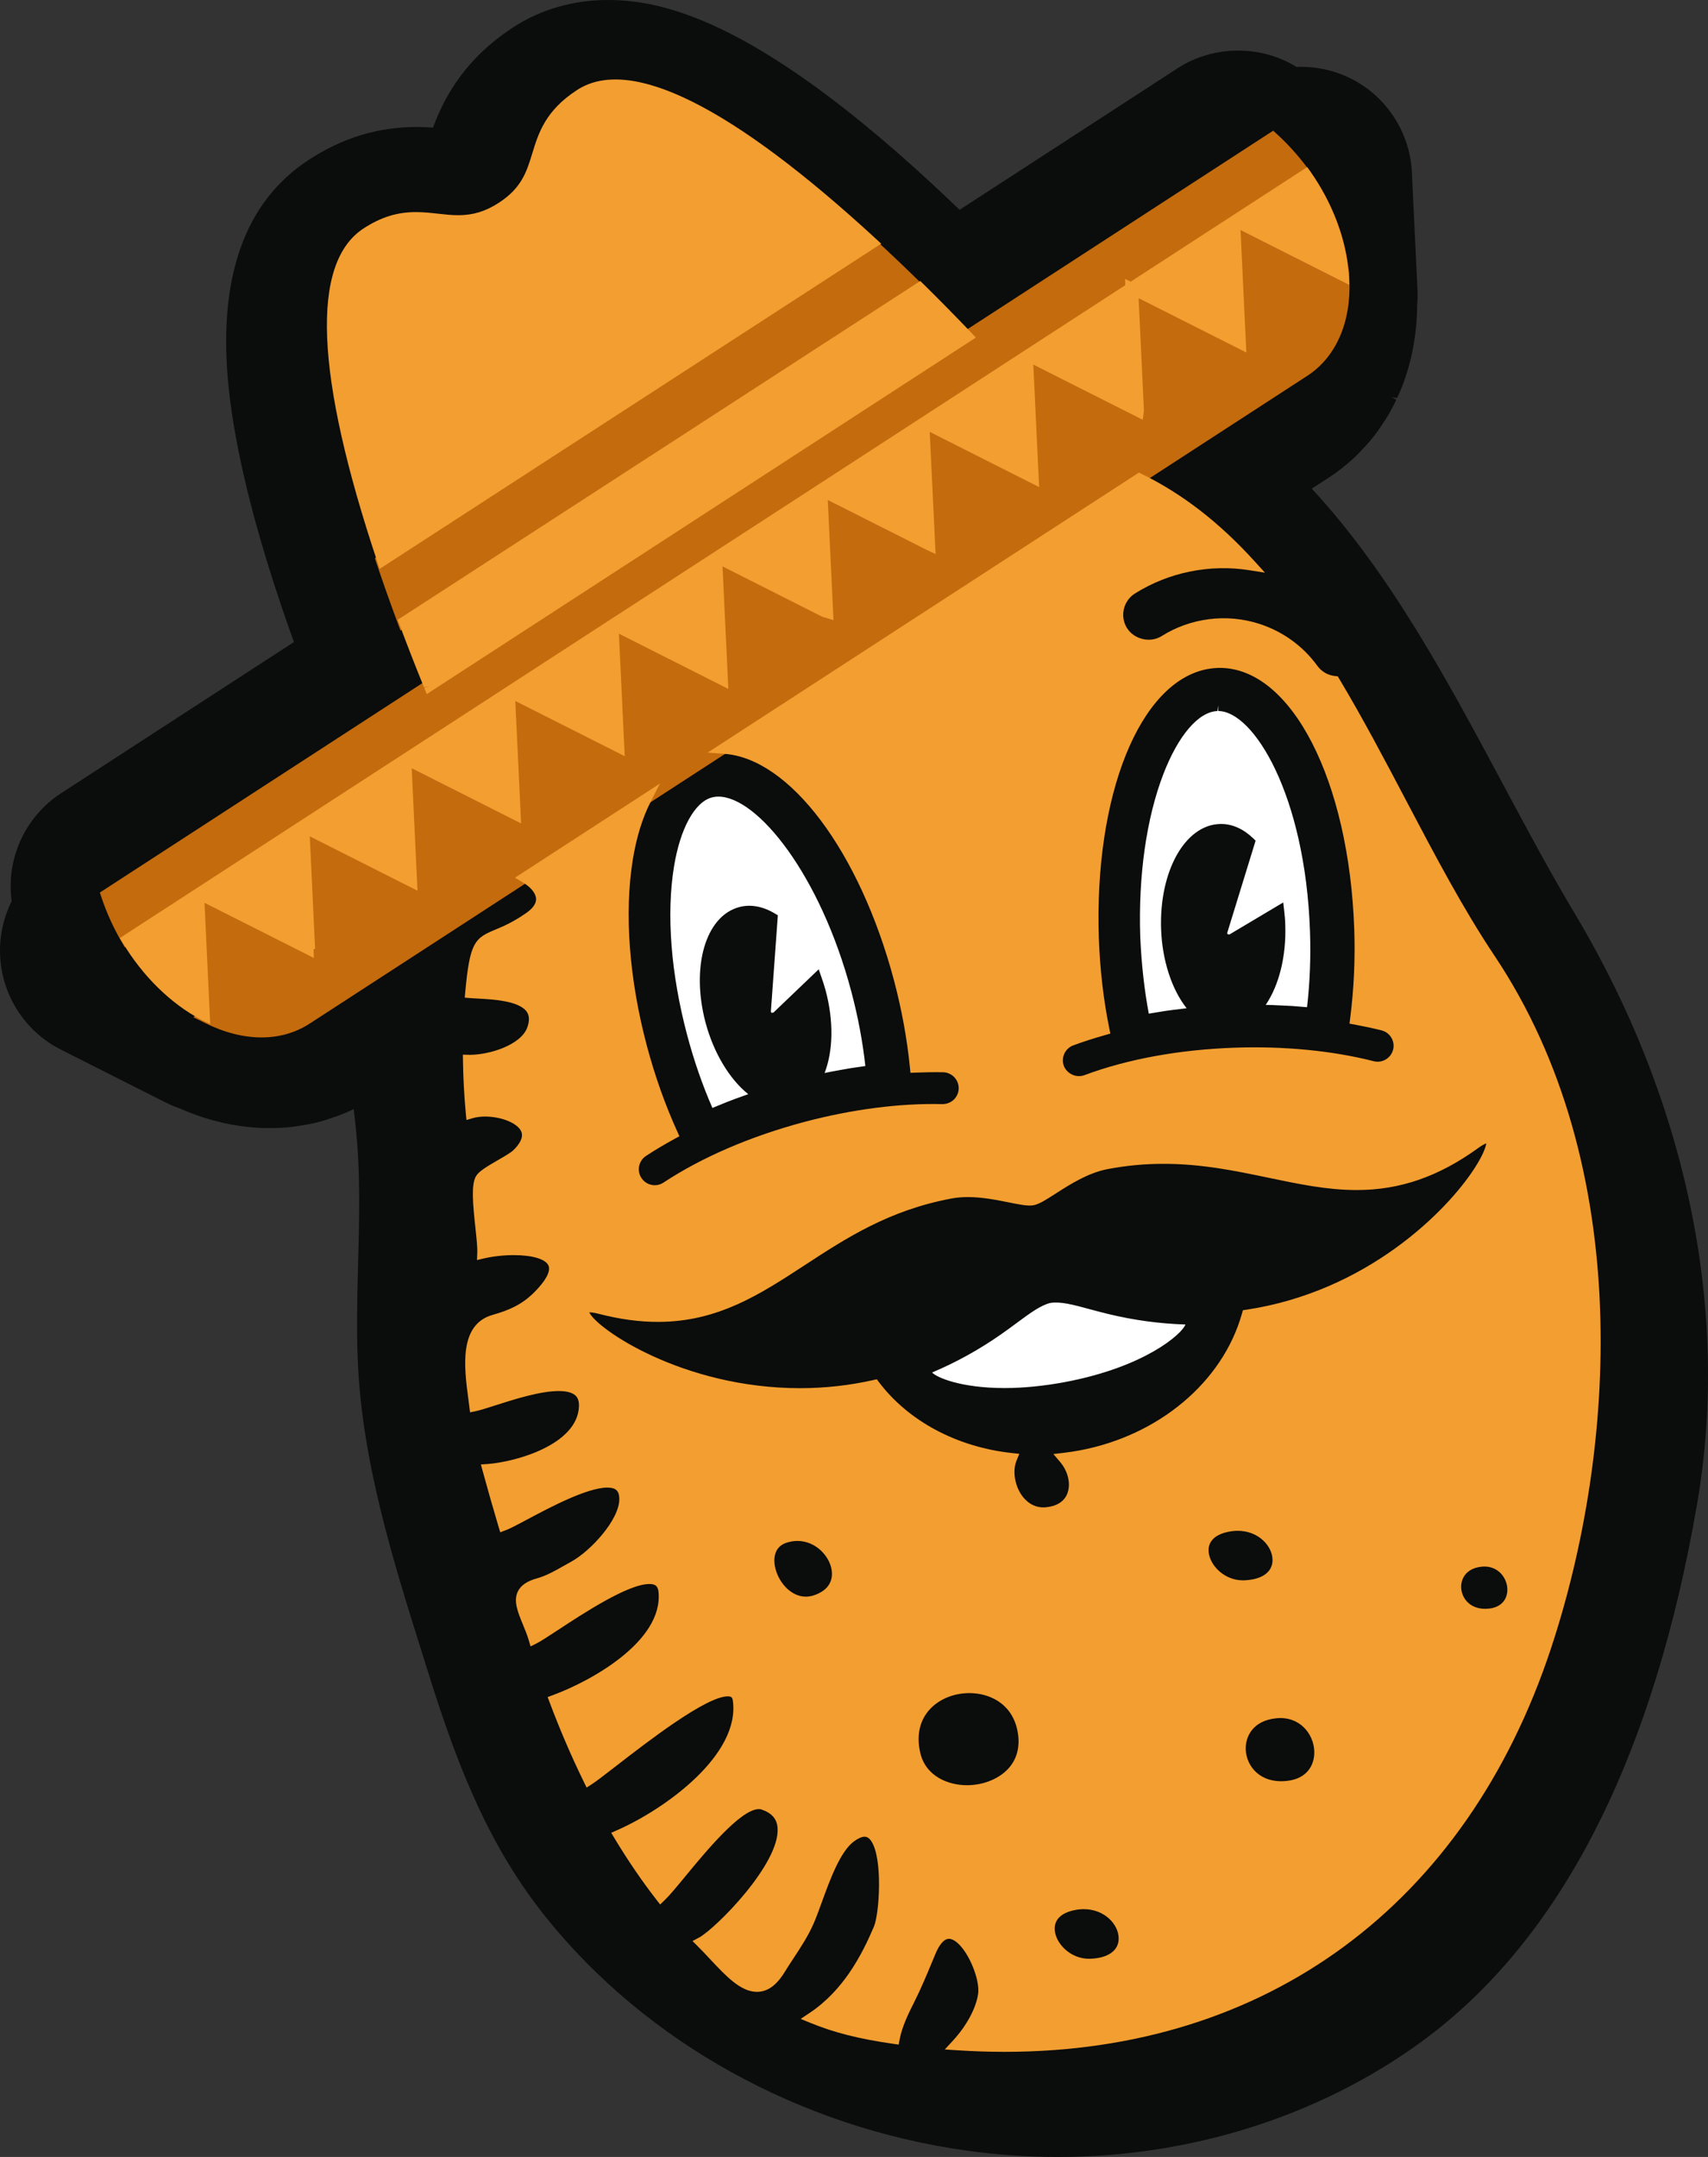 <svg version="1.1" id="图层_1" x="0px" y="0px" width="154.296px" height="194.719px" viewBox="0 0 154.296 194.719" enable-background="new 0 0 154.296 194.719" xml:space="preserve" xmlns="http://www.w3.org/2000/svg" xmlns:xlink="http://www.w3.org/1999/xlink" xmlns:xml="http://www.w3.org/XML/1998/namespace">
  <rect x="0" y="0" width="154.296" height="194.719" fill="#333333" stroke="none"/>
  <path fill="#FFFFFF" d="M79.218,96.615l0.048,0.498l-0.498,0.048c-0.387,0.052-0.716,0.101-1.04,0.149l-0.229,0.033
	c-0.169,0.023-0.336,0.046-0.509,0.074c-0.211,0.035-0.422,0.074-0.634,0.111l-1.092,0.199c-0.29,0.057-0.575,0.119-0.86,0.184
	l-1.785,0.369l0.554-0.962c1.048-1.819,1.221-4.741,0.452-7.626c-0.035-0.129-0.071-0.258-0.11-0.383l-2.947,2.816
	c-0.321,0.318-0.847,0.409-1.274,0.213c-0.432-0.211-0.684-0.647-0.652-1.116l0.583-8.044c-0.759-0.395-1.507-0.508-2.191-0.326
	c-2.458,0.656-3.503,4.787-2.328,9.21c0.786,2.933,2.414,5.397,4.249,6.43l0.993,0.559l-1.333,0.434
	c-0.214,0.068-0.428,0.137-0.639,0.212l-0.435,0.159c-0.519,0.186-0.97,0.347-1.414,0.521l-0.347,0.141
	c-0.479,0.19-0.967,0.392-1.444,0.597l-0.451,0.194l-0.237-0.432c-1.009-2.23-1.862-4.645-2.536-7.176
	c-1.502-5.641-1.934-11.184-1.215-15.605c0.64-3.964,2.155-6.543,4.158-7.076c0.071-0.02,0.152-0.038,0.234-0.053
	c0.191-0.035,0.393-0.055,0.601-0.055c3.899,0,9.97,7.008,12.979,18.329C78.528,91.71,78.982,94.191,79.218,96.615z M119.34,84.042
	c-0.43-12.474-5.146-20.854-9.283-20.854l-0.106,0.002c-2.153,0.071-4.262,2.374-5.783,6.315c-1.585,4.104-2.352,9.476-2.159,15.133
	c0.118,2.67,0.416,5.209,0.883,7.548l0.152,0.476l0.487-0.094c0.499-0.096,1.008-0.176,1.531-0.258
	c0.115-0.021,0.232-0.041,0.355-0.057c0.506-0.072,1.024-0.139,1.542-0.197l0.405-0.053c0.201-0.02,0.406-0.037,0.611-0.054
	l1.459-0.126l-0.846-0.77c-1.561-1.419-2.596-4.184-2.7-7.216c-0.152-4.497,1.831-8.369,4.415-8.456
	c0.673,0,1.354,0.279,1.983,0.811l-2.372,7.705c-0.141,0.452,0.01,0.936,0.385,1.234c0.363,0.283,0.903,0.313,1.284,0.082
	l3.505-2.086c0.008,0.131,0.014,0.264,0.017,0.398c0.103,2.987-0.722,5.798-2.152,7.334l-0.723,0.842h1.148
	c0.246,0,0.488,0.005,0.734,0.012l0.77,0.011c0.298,0.011,0.588,0.026,0.881,0.042l0.349,0.017c0.176,0.008,0.352,0.015,0.521,0.026
	c0.276,0.017,0.552,0.042,0.925,0.076l0.135,0.011c0.222,0.017,0.447,0.035,0.667,0.058l0.588,0.047l0.061-0.471
	C119.317,89.11,119.428,86.59,119.34,84.042z M107.843,118.758l-0.146-0.175l-0.228-0.005c-2.37-0.049-4.754-0.358-7.084-0.922
	c-0.594-0.144-1.146-0.292-1.661-0.432c-1.272-0.344-2.372-0.64-3.346-0.64c-0.214,0-0.421,0.014-0.66,0.051
	c-1.119,0.255-2.159,1.023-3.477,1.997c-0.429,0.317-0.889,0.657-1.391,1.008c-2.001,1.397-4.135,2.563-6.341,3.463l-0.219,0.089
	l-0.07,0.226c-0.05,0.162-0.096,0.354-0.057,0.538c0.247,1.316,3.576,2.348,7.578,2.348c1.786,0,3.694-0.188,5.67-0.561
	c7.493-1.413,11.997-4.839,11.689-6.481C108.073,119.096,107.988,118.931,107.843,118.758z" class="color c1"/>
  <path fill="#0B0C0C" d="M87.238,162.174C87.238,162.174,87.238,162.174,87.238,162.174c-2.653-0.001-4.693-1.471-5.2-3.747
	c-0.49-2.209,0.217-3.683,0.896-4.529c1.024-1.276,2.717-2.038,4.528-2.038c2.667,0,4.746,1.6,5.296,4.075
	c0.356,1.605,0.064,3.054-0.846,4.188C90.88,161.408,89.133,162.174,87.238,162.174z M95.057,96.583
	c-0.46-1.266,0.187-2.668,1.438-3.135c0.766-0.285,1.6-0.559,2.538-0.833c-0.482-2.487-0.777-5.128-0.877-7.856
	c-0.454-13.434,4.011-24.086,10.616-25.328c0.338-0.064,0.697-0.105,1.064-0.119l0.244-0.004c7.135,0,12.664,10.344,13.147,24.595
	c0.086,2.595-0.022,5.187-0.321,7.708c0.765,0.15,1.436,0.299,2.04,0.453c1.302,0.332,2.09,1.66,1.759,2.96
	c-0.238,0.915-0.988,1.616-1.912,1.79c-0.344,0.064-0.713,0.057-1.053-0.032c-3.618-0.921-7.89-1.337-12.26-1.19
	c-4.893,0.166-9.486,1.004-13.285,2.422c-0.273,0.102-0.559,0.154-0.849,0.154C96.338,98.167,95.418,97.531,95.057,96.583z
	 M109.984,64.189c-1.707,0.057-3.533,2.18-4.884,5.676c-1.537,3.981-2.28,9.214-2.093,14.733c0.108,2.431,0.367,4.754,0.771,6.909
	c0.38-0.067,0.749-0.125,1.119-0.184c0.12-0.021,0.255-0.045,0.388-0.063c0.508-0.071,1.034-0.139,1.563-0.198l0.175-0.023
	c0.058-0.008,0.115-0.017,0.173-0.022c-1.345-1.699-2.208-4.328-2.306-7.145c-0.176-5.213,2.15-9.381,5.297-9.487l0.118-0.003
	c1.018,0,2.021,0.447,2.9,1.292l0.223,0.214l-2.557,8.304c-0.017,0.056,0.002,0.118,0.049,0.155l0.002-0.002l0.151,0.01l4.852-2.888
	l0.088,0.769c0.046,0.411,0.085,0.834,0.094,1.264c0.097,2.814-0.554,5.426-1.766,7.217l0.574,0.01
	c0.309,0.011,0.604,0.026,0.904,0.043l0.336,0.016c0.183,0.008,0.366,0.016,0.541,0.027c0.286,0.018,0.571,0.043,0.857,0.069
	l0.218,0.019c0.101,0.008,0.202,0.016,0.304,0.024c0.257-2.22,0.347-4.521,0.266-6.849c-0.424-12.322-5.11-19.888-8.283-19.888
	v-0.489c-0.001,0-0.001,0-0.002,0L109.984,64.189z M57.365,94.695c-1.636-6.145-2.097-12.26-1.297-17.218
	c0.344-2.122,0.918-3.979,1.705-5.52l0.061-0.119l7.371-4.782l0.167,0.012c6.357,0.445,13.036,9.153,16.242,21.178
	c0.671,2.531,1.149,5.08,1.424,7.583c0.705-0.021,1.398-0.028,2.073-0.017c1.345,0.033,2.414,1.15,2.386,2.492
	c-0.039,1.339-1.109,2.385-2.438,2.385c-0.33-0.008-0.604-0.011-0.88-0.011c-3.53,0-7.47,0.55-11.391,1.591
	c-4.736,1.264-9.027,3.109-12.408,5.337c-0.285,0.186-0.584,0.307-0.892,0.363c-0.146,0.027-0.297,0.042-0.448,0.042c0,0,0,0,0,0
	c-0.825,0-1.587-0.413-2.038-1.104c-0.357-0.54-0.482-1.19-0.351-1.828c0.131-0.637,0.502-1.186,1.045-1.544
	c0.681-0.449,1.43-0.902,2.281-1.378C58.938,99.807,58.06,97.299,57.365,94.695z M74.491,96.868
	c0.192-0.042,0.385-0.083,0.578-0.121l1.108-0.201c0.217-0.039,0.434-0.079,0.649-0.114c0.181-0.029,0.357-0.055,0.536-0.079
	l0.219-0.03c0.195-0.03,0.394-0.061,0.592-0.088c-0.242-2.217-0.669-4.48-1.271-6.736c-2.796-10.52-8.468-17.586-12.013-17.586
	c-0.145,0-0.285,0.014-0.421,0.039c-0.057,0.01-0.106,0.021-0.153,0.035c-1.562,0.414-2.875,2.816-3.432,6.269
	c-0.697,4.287-0.273,9.681,1.194,15.188c0.614,2.311,1.381,4.52,2.282,6.575c0.356-0.15,0.708-0.294,1.06-0.434l0.156-0.063
	c0.064-0.027,0.129-0.055,0.196-0.079c0.444-0.174,0.905-0.339,1.374-0.507l0.448-0.163c-1.69-1.354-3.123-3.724-3.854-6.451
	c-1.338-5.04-0.004-9.623,3.037-10.434c1.024-0.276,2.144-0.071,3.229,0.583l0.263,0.158l-0.628,8.666
	c-0.004,0.059,0.028,0.114,0.083,0.141l0.003-0.003l0.151-0.028l4.082-3.901l0.256,0.733c0.136,0.389,0.266,0.785,0.376,1.199
	C75.318,92.16,75.271,94.851,74.491,96.868z M71.924,138.124c-0.45,0-0.904,0.077-1.348,0.229c-1.286,0.439-1.93,1.65-1.679,3.161
	c0.297,1.788,1.796,3.639,3.792,3.639c0,0,0,0,0,0c0.358,0,0.719-0.062,1.075-0.184c1.662-0.569,2.498-1.848,2.236-3.417
	C75.721,139.867,74.119,138.124,71.924,138.124z M97.387,171.35c-0.012,0-0.97,0.009-1.403,0.349
	c-1.456,0.569-1.902,1.724-1.801,2.707c0.172,1.659,1.854,3.437,4.087,3.437l0.146-0.002c2.643-0.093,3.555-1.606,3.532-2.875
	c-0.021-1.196-0.832-2.438-2.125-3.104l2.498-0.512H97.387z M116.296,154.175l-0.005-0.106h-0.478c-0.001,0-0.019,0.002-0.057,0.005
	v-0.001l-0.205,0.02c-0.11,0.011-0.261,0.024-0.458,0.043c-0.102,0.011-0.195,0.02-0.28,0.028l-0.384,0.038l0.001,0.014
	c-0.14,0.026-0.242,0.059-0.314,0.108c-1.946,0.575-2.762,2.197-2.686,3.718c0.094,1.875,1.568,3.773,4.206,3.773
	c0.18,0,0.365-0.009,0.557-0.027c2.479-0.245,3.505-2.069,3.421-3.77C119.532,156.32,118.352,154.526,116.296,154.175z
	 M134.659,140.401l-0.476-0.001l-0.055,0.004v-0.001l-0.504,0.05v0.002l-0.926,0.088l0.007,0.14
	c-1.302,0.498-1.868,1.67-1.814,2.725c0.072,1.412,1.181,2.843,3.162,2.843c0.135,0,0.273-0.007,0.417-0.021
	c1.874-0.184,2.649-1.564,2.587-2.852c-0.061-1.251-0.91-2.569-2.394-2.877L134.659,140.401z M90.612,132.11
	c-4.877-0.668-9.18-2.999-11.921-6.467c-2.128,0.458-4.319,0.689-6.519,0.689c-10.965,0-20.09-5.797-20.09-7.983
	c0-0.285,0.136-0.536,0.374-0.688c0.356-0.229,0.911-0.23,1.754-0.013c1.824,0.472,3.498,0.701,5.117,0.701
	c5.117,0,8.635-2.297,12.708-4.956c3.647-2.38,7.781-5.078,13.64-6.168c0.51-0.095,1.063-0.144,1.645-0.144
	c1.416,0,2.789,0.277,3.894,0.499c0.821,0.166,1.516,0.315,1.871,0.253c0.313-0.062,0.955-0.474,1.635-0.911
	c1.298-0.833,3.075-1.975,5.028-2.346c1.752-0.334,3.472-0.497,5.26-0.497c3.564,0,6.68,0.651,9.692,1.281
	c2.67,0.558,5.191,1.085,7.752,1.085c3.689,0,6.992-1.146,10.396-3.605c0.609-0.439,1.071-0.645,1.454-0.645
	c0.481,0,0.816,0.327,0.854,0.835c0.189,2.515-8.016,13.864-22.202,16.158c-1.938,6.362-7.921,11.346-15.339,12.741
	c-0.235,0.045-0.471,0.084-0.704,0.12c0.571,1.025,0.707,2.228,0.319,3.188c-0.424,1.051-1.395,1.703-2.732,1.836
	c-0.12,0.013-0.239,0.019-0.355,0.019c-1.129,0-2.127-0.562-2.811-1.58C90.653,134.504,90.392,133.208,90.612,132.11z
	 M90.744,125.304c1.725,0,3.57-0.183,5.484-0.543c7.164-1.352,10.531-4.308,10.863-5.192c-2.324-0.072-4.657-0.389-6.939-0.939
	c-0.604-0.146-1.164-0.297-1.688-0.438c-1.497-0.404-2.608-0.71-3.561-0.573c-0.878,0.202-1.844,0.916-3.066,1.819
	c-0.437,0.323-0.903,0.668-1.413,1.024c-1.966,1.373-4.057,2.528-6.22,3.438C84.59,124.338,86.765,125.304,90.744,125.304z
	 M153.321,135.71c-3.978,23.119-12.366,39.479-24.935,48.624c-9.185,6.697-20.834,10.385-32.802,10.385c0,0-0.001,0-0.002,0
	c-2.758,0-5.543-0.194-8.276-0.577c-15.069-2.105-28.9-9.764-37.946-21.01c-5.092-6.325-7.937-13.383-10.641-22.033l-0.561-1.788
	c-2.693-8.568-5.478-17.43-5.842-26.592c-0.115-2.919-0.038-5.88,0.036-8.742c0.082-3.164,0.166-6.436-0.008-9.643
	c-0.078-1.403-0.224-2.8-0.388-4.216c-0.25,0.124-0.497,0.237-0.743,0.343c-0.455,0.195-0.844,0.326-1.081,0.403
	c-0.294,0.105-0.867,0.31-1.548,0.476c-0.529,0.131-0.976,0.201-1.233,0.242c-0.508,0.092-0.985,0.156-1.468,0.199
	c-0.479,0.04-0.874,0.046-1.125,0.05l-0.58,0.005c-0.292,0-0.585-0.006-0.901-0.024c-0.495-0.029-0.904-0.08-1.21-0.118
	c-0.322-0.041-0.771-0.098-1.267-0.194c-0.468-0.088-0.875-0.188-1.218-0.276c-0.421-0.108-0.784-0.212-1.132-0.322
	c-0.387-0.122-0.774-0.258-1.171-0.41c-0.345-0.131-0.691-0.274-1.056-0.435c-0.41-0.138-0.846-0.321-1.258-0.529L5.5,94.753
	c-3.189-1.605-5.292-4.82-5.485-8.389c-0.095-1.731,0.264-3.461,1.039-5.012c-0.523-3.826,1.218-7.638,4.466-9.745l21.031-13.646
	c-0.454-1.26-0.883-2.496-1.283-3.695c-2.487-7.436-4.033-13.867-4.595-19.112c-1.066-9.958,1.378-16.94,7.265-20.752
	c3.048-1.976,6.22-2.936,9.698-2.936c0.482,0,0.969,0.018,1.479,0.055c1.402-3.843,3.789-6.817,7.287-9.083
	C48.862,0.843,51.801,0,54.899,0c4.834,0.001,13.098,1.691,28.977,16.296c0.924,0.851,1.865,1.736,2.812,2.646L106.4,6.15
	c3.198-2.073,7.503-2.108,10.722-0.108c1.714-0.076,3.461,0.306,4.998,1.093c3.18,1.63,5.259,4.86,5.426,8.428l0.492,10.359
	c0.016,0.227,0.025,0.464,0.025,0.704c0,0.324-0.018,0.646-0.047,0.962c0,0.325-0.011,0.692-0.03,1.053
	c-0.023,0.448-0.059,0.862-0.102,1.244c-0.044,0.375-0.098,0.758-0.175,1.213c-0.068,0.389-0.143,0.771-0.228,1.145
	c-0.128,0.537-0.248,0.946-0.346,1.268c-0.103,0.335-0.22,0.714-0.391,1.167c-0.199,0.533-0.403,0.97-0.534,1.25l-0.521-0.066
	l0.453,0.21c-0.104,0.227-0.264,0.568-0.484,0.971c-0.312,0.562-0.605,0.998-0.784,1.263c-0.146,0.223-0.378,0.581-0.698,0.992
	c-0.418,0.542-0.812,0.963-1.108,1.27c-0.137,0.155-0.411,0.454-0.787,0.801c-0.71,0.656-1.469,1.248-2.257,1.759l-1.523,0.988
	c7.052,7.589,12.248,17.292,17.276,26.681c2.187,4.084,4.252,7.941,6.46,11.633C152.375,99.372,156.31,118.294,153.321,135.71z
	 M87.348,184.16c24.898,1.28,43.825-11.873,51.696-35.621c5.548-16.725,7.574-42.915-4.973-61.685
	c-2.88-4.308-5.506-9.295-8.046-14.118c-1.881-3.572-3.824-7.264-5.896-10.737c-0.813-0.154-1.545-0.61-2.032-1.278
	c-1.186-1.63-2.833-2.82-4.765-3.442c-2.659-0.854-5.609-0.482-7.964,1.001c-0.523,0.328-1.123,0.502-1.737,0.502
	c-1.133,0-2.17-0.572-2.773-1.529c-0.958-1.521-0.498-3.541,1.024-4.502c2.867-1.803,6.237-2.65,9.657-2.402
	c-2.814-2.904-5.752-5.086-8.946-6.649l-0.793-0.388l15.745-10.217c2.3-1.493,3.515-4.33,3.354-7.807l-0.024-0.319
	c-0.185-2.852-1.276-5.876-3.082-8.554l-0.224-0.291c-0.782-1.107-1.676-2.137-2.659-3.064L87.198,31.041l-0.286-0.299
	c-1.429-1.495-2.876-2.964-4.301-4.366c-1.465-1.438-2.9-2.805-4.266-4.06C65.974,10.936,56.873,6.191,52.572,8.974
	c-2.563,1.661-3.084,3.359-3.636,5.156c-0.527,1.718-1.072,3.494-3.449,5.034c-1.365,0.884-2.66,1.278-4.201,1.278
	c-0.665,0-1.31-0.072-1.935-0.142c-0.612-0.068-1.244-0.139-1.883-0.139c-1.006,0-2.391,0.148-4.176,1.304
	c-4.324,2.802-3.756,12.821,1.643,28.975c0.591,1.77,1.234,3.584,1.964,5.551c0.693,1.862,1.434,3.765,2.203,5.653l0.156,0.382
	l-0.422,0.395L10.216,80.991c0.433,1.231,0.992,2.433,1.663,3.575l0.243,0.414l-0.044,0.028c1.564,2.474,3.623,4.522,5.882,5.859
	l0.707,0.353l0.689,0.413l-0.007,0.006c2.952,1.358,5.898,1.342,8.09-0.078l19.906-12.917l0.267,0.158
	c1.066,0.631,1.688,1.487,1.706,2.35c0.011,0.564-0.231,1.404-1.454,2.197c-1.231,0.842-2.167,1.23-2.85,1.515
	c-1.399,0.581-1.701,0.707-2.05,4.29c0.047,0.003,0.094,0.006,0.143,0.008c1.697,0.094,4.261,0.234,5.211,1.652
	c0.413,0.615,0.465,1.377,0.157,2.263c-0.707,2.026-3.71,3.036-5.753,3.151c0.026,1.21,0.091,2.429,0.194,3.636
	c1.756-0.256,4.376,0.41,4.995,1.931c0.245,0.602,0.283,1.566-0.928,2.749c-0.302,0.309-0.904,0.656-1.601,1.059
	c-0.56,0.324-1.498,0.865-1.629,1.095c-0.298,0.558-0.073,2.646,0.077,4.027c0.073,0.678,0.14,1.292,0.167,1.794
	c0.735-0.128,1.547-0.199,2.306-0.199c1.273,0,3.495,0.204,4.062,1.568c0.391,0.94-0.093,2.076-1.48,3.47
	c-1.286,1.294-2.62,1.863-4.227,2.321c-2.246,0.642-1.812,3.911-1.462,6.538l0.009,0.068c0.313-0.092,0.694-0.214,1.108-0.347
	c1.775-0.568,4.207-1.347,6.055-1.347c1.041,0,1.781,0.242,2.263,0.742c0.398,0.413,0.587,0.978,0.562,1.68
	c-0.146,3.9-5.491,5.711-8.577,6.1c0.358,1.299,0.727,2.593,1.107,3.883c0.356-0.176,0.819-0.423,1.327-0.692
	c2.242-1.193,5.629-2.996,7.706-2.996c1.285,0,2.043,0.711,2.082,1.951c0.074,2.341-2.879,5.531-4.864,6.614
	c-0.228,0.124-0.452,0.251-0.675,0.378c-0.821,0.465-1.67,0.945-2.637,1.214c-0.591,0.164-0.958,0.386-1.091,0.657
	c-0.223,0.456,0.114,1.271,0.47,2.133c0.125,0.304,0.253,0.614,0.372,0.937c0.35-0.217,0.805-0.516,1.302-0.842
	c2.637-1.728,6.623-4.34,8.846-4.34c1.059,0,1.722,0.602,1.818,1.65c0.44,4.824-5.694,8.552-9.724,10.141
	c0.797,2.088,1.679,4.141,2.627,6.116c0.408-0.301,0.969-0.735,1.624-1.242c4.265-3.301,8.607-6.524,10.739-6.524
	c0.802,0,1.326,0.45,1.438,1.235c0.828,5.81-6.887,10.789-10.535,12.532c0.982,1.598,2.015,3.112,3.077,4.514
	c0.378-0.419,0.864-1.008,1.403-1.662c2.905-3.523,5.469-6.439,7.423-6.439c0.206,0,0.403,0.033,0.585,0.099
	c1.614,0.563,2.032,1.676,2.097,2.511c0.267,3.412-4.872,8.88-7.066,10.507c0.236,0.245,0.472,0.496,0.706,0.746
	c1.213,1.297,2.468,2.637,3.503,2.637c0.569,0,1.107-0.425,1.644-1.299c0.267-0.434,0.548-0.861,0.829-1.29
	c0.635-0.964,1.291-1.962,1.747-3.016c0.219-0.507,0.449-1.14,0.698-1.824c0.787-2.163,1.766-4.855,3.239-5.949
	c0.567-0.422,1.079-0.626,1.566-0.626c0.402,0,0.978,0.147,1.444,0.854c1.344,2.039,0.835,7.452,0.313,8.667
	c-1.054,2.465-2.61,5.503-5.429,7.686c1.719,0.627,3.572,1.071,5.961,1.434c0.281-1.101,0.813-2.201,1.303-3.166
	c0.568-1.118,1.076-2.337,1.566-3.516l0.394-0.94c0.545-1.2,1.24-1.802,2.071-1.802c0.618,0,1.257,0.36,1.846,1.043
	c1.148,1.331,1.978,3.707,1.773,5.083C89.001,181.769,88.08,183.222,87.348,184.16z M112.316,143.678
	c2.642-0.095,3.553-1.608,3.53-2.876c-0.031-1.735-1.702-3.594-4.142-3.594c-0.353,0-0.717,0.038-1.079,0.115
	c-2.052,0.428-2.658,1.791-2.541,2.925c0.171,1.657,1.852,3.432,4.082,3.432L112.316,143.678z" class="color c2"/>
  <path fill="#C36B0D" d="M33.986,50.758l-0.123-0.368l44.873-29.073l0.285,0.262c1.375,1.263,2.818,2.636,4.291,4.083l0.444,0.437
	L36.179,56.925l-0.217-0.585C35.227,54.363,34.581,52.537,33.986,50.758z M121.903,25.26c0.156,3.863-1.223,6.992-3.812,8.672
	L27.983,92.4c-1.283,0.832-2.751,1.254-4.365,1.254c-1.632,0-3.388-0.449-5.093-1.301l-0.506-0.251l-0.56-0.267l0.379-0.283
	l-0.472-9.977l-6.085,3.948l-0.265-0.45c-0.773-1.316-1.404-2.707-1.874-4.134l-0.121-0.366l105.994-68.776l0.285,0.259
	c1.031,0.936,1.973,1.977,2.805,3.1l0.006-0.004l0.293,0.384c1.854,2.643,3.042,5.641,3.392,8.53l0.086,0.571L121.903,25.26z
	 M112.42,19.897l8.223,4.147c-0.326-2.553-1.349-5.199-2.934-7.58L112.42,19.897z M36.526,78.761l-0.441-9.332l-7.898,5.125
	L36.526,78.761z M37.546,68.481l8.341,4.207l-0.445-9.332L37.546,68.481z M54.804,57.282l-7.901,5.126l8.344,4.208L54.804,57.282z
	 M64.163,51.209l-7.9,5.126l8.343,4.208L64.163,51.209z M83.323,48.363l-0.441-9.298l-7.871,5.107L83.323,48.363z M73.522,45.138
	l-7.898,5.124l8.342,4.209L73.522,45.138z M92.241,32.991l-7.899,5.126l8.343,4.207L92.241,32.991z M110.959,20.845l-7.9,5.125
	l8.344,4.207L110.959,20.845z M101.6,26.917l-7.899,5.126l8.343,4.207L101.6,26.917z M26.727,75.501l-7.899,5.127l8.341,4.206
	L26.727,75.501z" class="color c3"/>
  <path fill="#F29E30" d="M34.096,50.743c-5.639-16.873-6.056-27.01-1.238-30.131c1.565-1.014,3.021-1.465,4.72-1.465
	c0.695,0,1.355,0.074,1.995,0.145c0.625,0.07,1.215,0.136,1.824,0.136c1.336,0,2.464-0.344,3.657-1.117
	c2.072-1.342,2.52-2.8,3.037-4.489c0.553-1.801,1.179-3.843,4.048-5.702c4.793-3.109,13.972,1.467,26.994,13.444L79.606,22
	L34.3,51.355L34.096,50.743z M37.193,69.352l9.884,4.985L46.55,63.28l9.887,4.985l-0.525-11.059l9.885,4.986l-0.525-11.06
	l9.009,4.546l0.867,0.259v-0.001l0.148,0.035L74.78,45.138l8.969,4.521l0.772,0.357l-0.533-11.028l9.885,4.984l-0.525-11.058
	l9.885,4.983l0.108-0.813l-0.482-10.167l7.863,3.964l1.299,0.654l0.571,0.288l-0.525-11.057l9.826,4.956l-0.057-0.872
	c-0.203-3.142-1.436-6.472-3.471-9.375l-0.276-0.395l-15.942,10.343l-0.52-0.247l0.027,0.566L74.058,43.654l-0.48,0.312
	l-8.389,5.442l0,0l-54.36,35.271l0.248,0.416c1.821,3.039,4.358,5.521,7.144,6.986l0.771,0.361L18.475,81.5l9.884,4.983
	l-0.038-0.806l0.146-0.006l-0.482-10.17l9.731,4.909L37.193,69.352z M36.071,56.325c0.697,1.872,1.442,3.784,2.237,5.737l0.479-0.15
	l-0.464,0.188l0.227,0.563l49.611-32.191l-0.417-0.437c-1.437-1.502-2.891-2.979-4.322-4.388l-0.286-0.281L35.931,55.949
	L36.071,56.325z M140.103,148.837c-7.666,23.127-25.654,36.392-49.352,36.392c-1.429,0-2.895-0.049-4.356-0.146l-1.046-0.069
	l0.712-0.77c1.245-1.345,2.104-2.93,2.298-4.239c0.162-1.095-0.588-3.177-1.543-4.283c-0.387-0.449-0.773-0.696-1.088-0.696
	c-0.503,0-0.906,0.654-1.155,1.203l-0.386,0.923c-0.498,1.195-1.014,2.433-1.598,3.585c-0.528,1.04-1.108,2.243-1.317,3.366
	l-0.087,0.473l-0.476-0.068c-3.109-0.446-5.354-1.014-7.508-1.896l-0.873-0.357l0.785-0.522c3.089-2.051,4.738-5.243,5.829-7.795
	c0.494-1.15,0.827-6.122-0.228-7.723c-0.24-0.363-0.463-0.405-0.61-0.405c-0.257,0-0.592,0.147-0.97,0.429
	c-1.232,0.915-2.155,3.45-2.896,5.488c-0.257,0.706-0.494,1.357-0.72,1.879c-0.49,1.134-1.171,2.169-1.829,3.169
	c-0.276,0.42-0.552,0.838-0.813,1.264c-0.734,1.194-1.55,1.775-2.496,1.775c-1.469,0-2.812-1.435-4.233-2.953
	c-0.367-0.393-0.737-0.787-1.109-1.156l-0.481-0.477l0.597-0.319c1.479-0.793,7.341-6.678,7.088-9.906
	c-0.063-0.804-0.519-1.327-1.434-1.646c-0.08-0.028-0.16-0.041-0.251-0.041c-1.641,0-4.777,3.804-6.651,6.076
	c-0.8,0.97-1.433,1.736-1.873,2.154l-0.4,0.381l-0.339-0.437c-1.317-1.695-2.591-3.563-3.787-5.549l-0.293-0.486l0.52-0.229
	c4.415-1.943,11.16-6.842,10.465-11.714c-0.041-0.288-0.146-0.376-0.448-0.376c-1.969,0-7.276,4.108-10.127,6.315
	c-0.978,0.757-1.75,1.354-2.16,1.618l-0.472,0.304l-0.247-0.505c-1.13-2.31-2.172-4.73-3.096-7.196l-0.176-0.472l0.472-0.173
	c3.478-1.28,9.949-4.869,9.545-9.29c-0.05-0.541-0.272-0.742-0.822-0.742c-1.925,0-5.915,2.614-8.298,4.177
	c-0.891,0.584-1.535,1.006-1.907,1.191l-0.532,0.266l-0.17-0.57c-0.147-0.494-0.345-0.974-0.537-1.438
	c-0.444-1.076-0.864-2.093-0.444-2.952c0.268-0.548,0.831-0.935,1.722-1.182c0.849-0.236,1.607-0.666,2.411-1.121
	c0.229-0.13,0.458-0.26,0.69-0.386c1.748-0.954,4.401-3.834,4.342-5.705c-0.021-0.707-0.325-0.982-1.082-0.982
	c-1.827,0-5.213,1.802-7.236,2.879c-0.86,0.458-1.541,0.82-1.938,0.969l-0.501,0.187l-0.153-0.513
	c-0.498-1.668-0.974-3.341-1.433-5.022l-0.16-0.587l0.607-0.044c2.531-0.181,8.123-1.741,8.252-5.199
	c0.016-0.426-0.077-0.736-0.282-0.949c-0.279-0.289-0.798-0.436-1.543-0.436c-1.692,0-4.037,0.751-5.75,1.3
	c-0.744,0.238-1.331,0.426-1.731,0.511l-0.531,0.112l-0.15-1.166c-0.379-2.85-0.897-6.753,2.179-7.631
	c1.499-0.428,2.655-0.922,3.792-2.065c1.026-1.031,1.476-1.877,1.266-2.381c-0.244-0.587-1.447-0.952-3.139-0.952
	c-0.901,0-1.878,0.107-2.682,0.296l-0.641,0.149l0.027-0.657c0.02-0.492-0.073-1.358-0.172-2.275
	c-0.239-2.211-0.376-3.836,0.035-4.604c0.232-0.44,0.916-0.857,2.012-1.491c0.553-0.318,1.18-0.681,1.394-0.899
	c0.457-0.446,0.943-1.09,0.709-1.664c-0.306-0.752-1.774-1.363-3.272-1.363c-0.41,0-0.792,0.049-1.104,0.14l-0.581,0.171
	L42.08,100.5c-0.15-1.58-0.237-3.186-0.257-4.772l-0.007-0.52l0.634,0.015c1.767,0,4.631-0.888,5.19-2.491
	c0.203-0.582,0.188-1.032-0.043-1.377c-0.672-1.004-3.028-1.133-4.436-1.211c-0.251-0.014-0.479-0.025-0.673-0.041l-0.504-0.04
	l0.046-0.504c0.411-4.514,0.863-4.866,2.71-5.635c0.679-0.282,1.523-0.633,2.679-1.423c0.472-0.307,1.02-0.782,1.008-1.346
	c-0.01-0.5-0.464-1.064-1.215-1.509l-0.694-0.411l13.104-8.503l-0.85,1.664c-0.74,1.448-1.281,3.206-1.608,5.224
	c-0.778,4.822-0.325,10.789,1.276,16.802c0.722,2.706,1.646,5.307,2.745,7.727l0.192,0.423l-0.407,0.223
	c-0.996,0.546-1.851,1.056-2.614,1.559c-0.32,0.212-0.54,0.536-0.617,0.912c-0.077,0.375-0.004,0.758,0.207,1.077
	c0.317,0.485,0.894,0.737,1.468,0.628c0.183-0.033,0.354-0.104,0.527-0.217c3.468-2.284,7.86-4.175,12.699-5.467
	c4.319-1.146,8.66-1.709,12.494-1.614c0.817,0,1.449-0.619,1.472-1.409c0.017-0.788-0.614-1.447-1.407-1.467
	c-0.803-0.016-1.639,0-2.48,0.032l-0.471,0.019l-0.046-0.469c-0.26-2.6-0.746-5.255-1.445-7.892
	c-3.097-11.618-9.407-20.022-15.345-20.438l-1.492-0.104l38.969-25.286l0.254,0.125c3.662,1.792,6.99,4.364,10.174,7.862
	l0.957,1.052l-1.405-0.222c-3.59-0.568-7.293,0.187-10.344,2.104c-1.056,0.667-1.375,2.068-0.711,3.123
	c0.647,1.025,2.1,1.362,3.133,0.715c2.602-1.64,5.865-2.052,8.802-1.107c2.136,0.688,3.957,2.004,5.267,3.807
	c0.377,0.516,0.941,0.84,1.588,0.91l0.247,0.027l0.127,0.213c2.13,3.557,4.119,7.334,6.043,10.987
	c2.645,5.021,5.142,9.765,7.993,14.028C147.747,105.331,145.992,131.086,140.103,148.837z M109.188,140.13
	c0.124,1.199,1.422,2.534,3.088,2.534l0.113-0.002c1.627-0.058,2.587-0.753,2.567-1.858c-0.023-1.262-1.291-2.611-3.143-2.611
	c-0.283,0-0.577,0.031-0.873,0.094C109.713,138.542,109.091,139.197,109.188,140.13z M112.539,157.977
	c0.073,1.455,1.275,3.033,3.667,2.799c1.947-0.191,2.579-1.533,2.521-2.725c-0.074-1.52-1.301-3.138-3.417-2.936v-0.001
	l-0.018,0.002C113.165,155.331,112.479,156.792,112.539,157.977z M83.124,158.195c0.486,2.188,2.579,2.964,4.223,2.964
	c1.572,0,3.064-0.644,3.895-1.678c0.714-0.89,0.938-2.046,0.649-3.345c-0.539-2.428-2.585-3.292-4.319-3.292
	c-1.511,0-2.911,0.622-3.748,1.664C83.045,155.478,82.803,156.752,83.124,158.195z M95.288,174.288
	c0.124,1.201,1.425,2.54,3.092,2.539l0.11-0.002c1.627-0.057,2.587-0.751,2.568-1.858c-0.022-1.265-1.293-2.618-3.149-2.618
	c-0.278,0-0.566,0.03-0.855,0.09c-0.005,0.001-0.009,0.002-0.014,0.003C95.813,172.698,95.191,173.353,95.288,174.288z
	 M97.539,130.933c7.168-1.349,12.92-6.192,14.652-12.34l0.088-0.311l0.318-0.048c10.833-1.639,18.064-8.82,20.63-12.805
	c0.775-1.205,0.999-1.91,1.038-2.213c-0.133,0.048-0.363,0.159-0.723,0.419c-3.582,2.589-7.072,3.795-10.98,3.795
	c-0.001,0-0.001,0-0.001,0c-2.664,0-5.234-0.537-7.955-1.106c-2.964-0.619-6.028-1.26-9.489-1.26c-1.724,0-3.383,0.157-5.072,0.479
	c-1.764,0.335-3.446,1.416-4.676,2.205c-0.86,0.553-1.482,0.952-1.99,1.052c-0.526,0.099-1.292-0.062-2.254-0.255
	c-1.06-0.214-2.379-0.479-3.695-0.479c-0.521,0-1.013,0.043-1.461,0.126c-5.663,1.054-9.534,3.58-13.276,6.023
	c-4.032,2.632-7.841,5.118-13.256,5.118c-1.705,0-3.461-0.239-5.367-0.732c-0.456-0.119-0.714-0.133-0.835-0.129
	c0.644,1.461,8.427,6.844,19.046,6.844c0.001,0,0.001,0,0.002,0c2.233,0,4.458-0.247,6.609-0.733l0.314-0.071l0.194,0.257
	c2.673,3.531,7.055,5.865,12.021,6.403l0.66,0.071l-0.251,0.615c-0.363,0.888-0.183,2.156,0.44,3.083
	c0.378,0.562,1.108,1.238,2.235,1.124c0.965-0.097,1.623-0.517,1.905-1.216c0.347-0.859,0.087-2.015-0.646-2.876l-0.604-0.711
	l0.927-0.109C96.569,131.096,97.053,131.025,97.539,130.933z M100.306,93.308l-0.446,0.126c-1.097,0.311-2.048,0.616-2.906,0.937
	c-0.739,0.275-1.12,1.104-0.85,1.848c0.271,0.714,1.125,1.113,1.853,0.842c3.898-1.455,8.602-2.313,13.602-2.483
	c4.457-0.155,8.83,0.276,12.542,1.222c0.202,0.053,0.419,0.056,0.621,0.017c0.552-0.104,0.983-0.509,1.127-1.056
	c0.194-0.764-0.271-1.547-1.038-1.742c-0.701-0.179-1.499-0.351-2.438-0.527l-0.464-0.086l0.06-0.469
	c0.336-2.615,0.461-5.313,0.371-8.014c-0.456-13.471-5.679-23.629-12.147-23.629l-0.208,0.003c-0.314,0.013-0.623,0.047-0.913,0.103
	c-6.12,1.15-10.242,11.375-9.804,24.311c0.103,2.84,0.422,5.58,0.947,8.145L100.306,93.308z M131.999,143.34
	c0.05,0.979,0.859,2.036,2.483,1.877c1.302-0.127,1.725-1.017,1.687-1.808c-0.051-1.021-0.886-2.102-2.282-1.982l-0.327,0.047
	C132.356,141.714,131.961,142.607,131.999,143.34z M69.993,141.335c0.224,1.348,1.36,2.802,2.806,2.802
	c0.248,0,0.5-0.044,0.752-0.129c1.612-0.553,1.678-1.684,1.574-2.308c-0.208-1.247-1.449-2.593-3.091-2.593
	c-0.34,0-0.684,0.06-1.024,0.176C69.85,139.68,69.912,140.85,69.993,141.335z" class="color c4"/>
</svg>